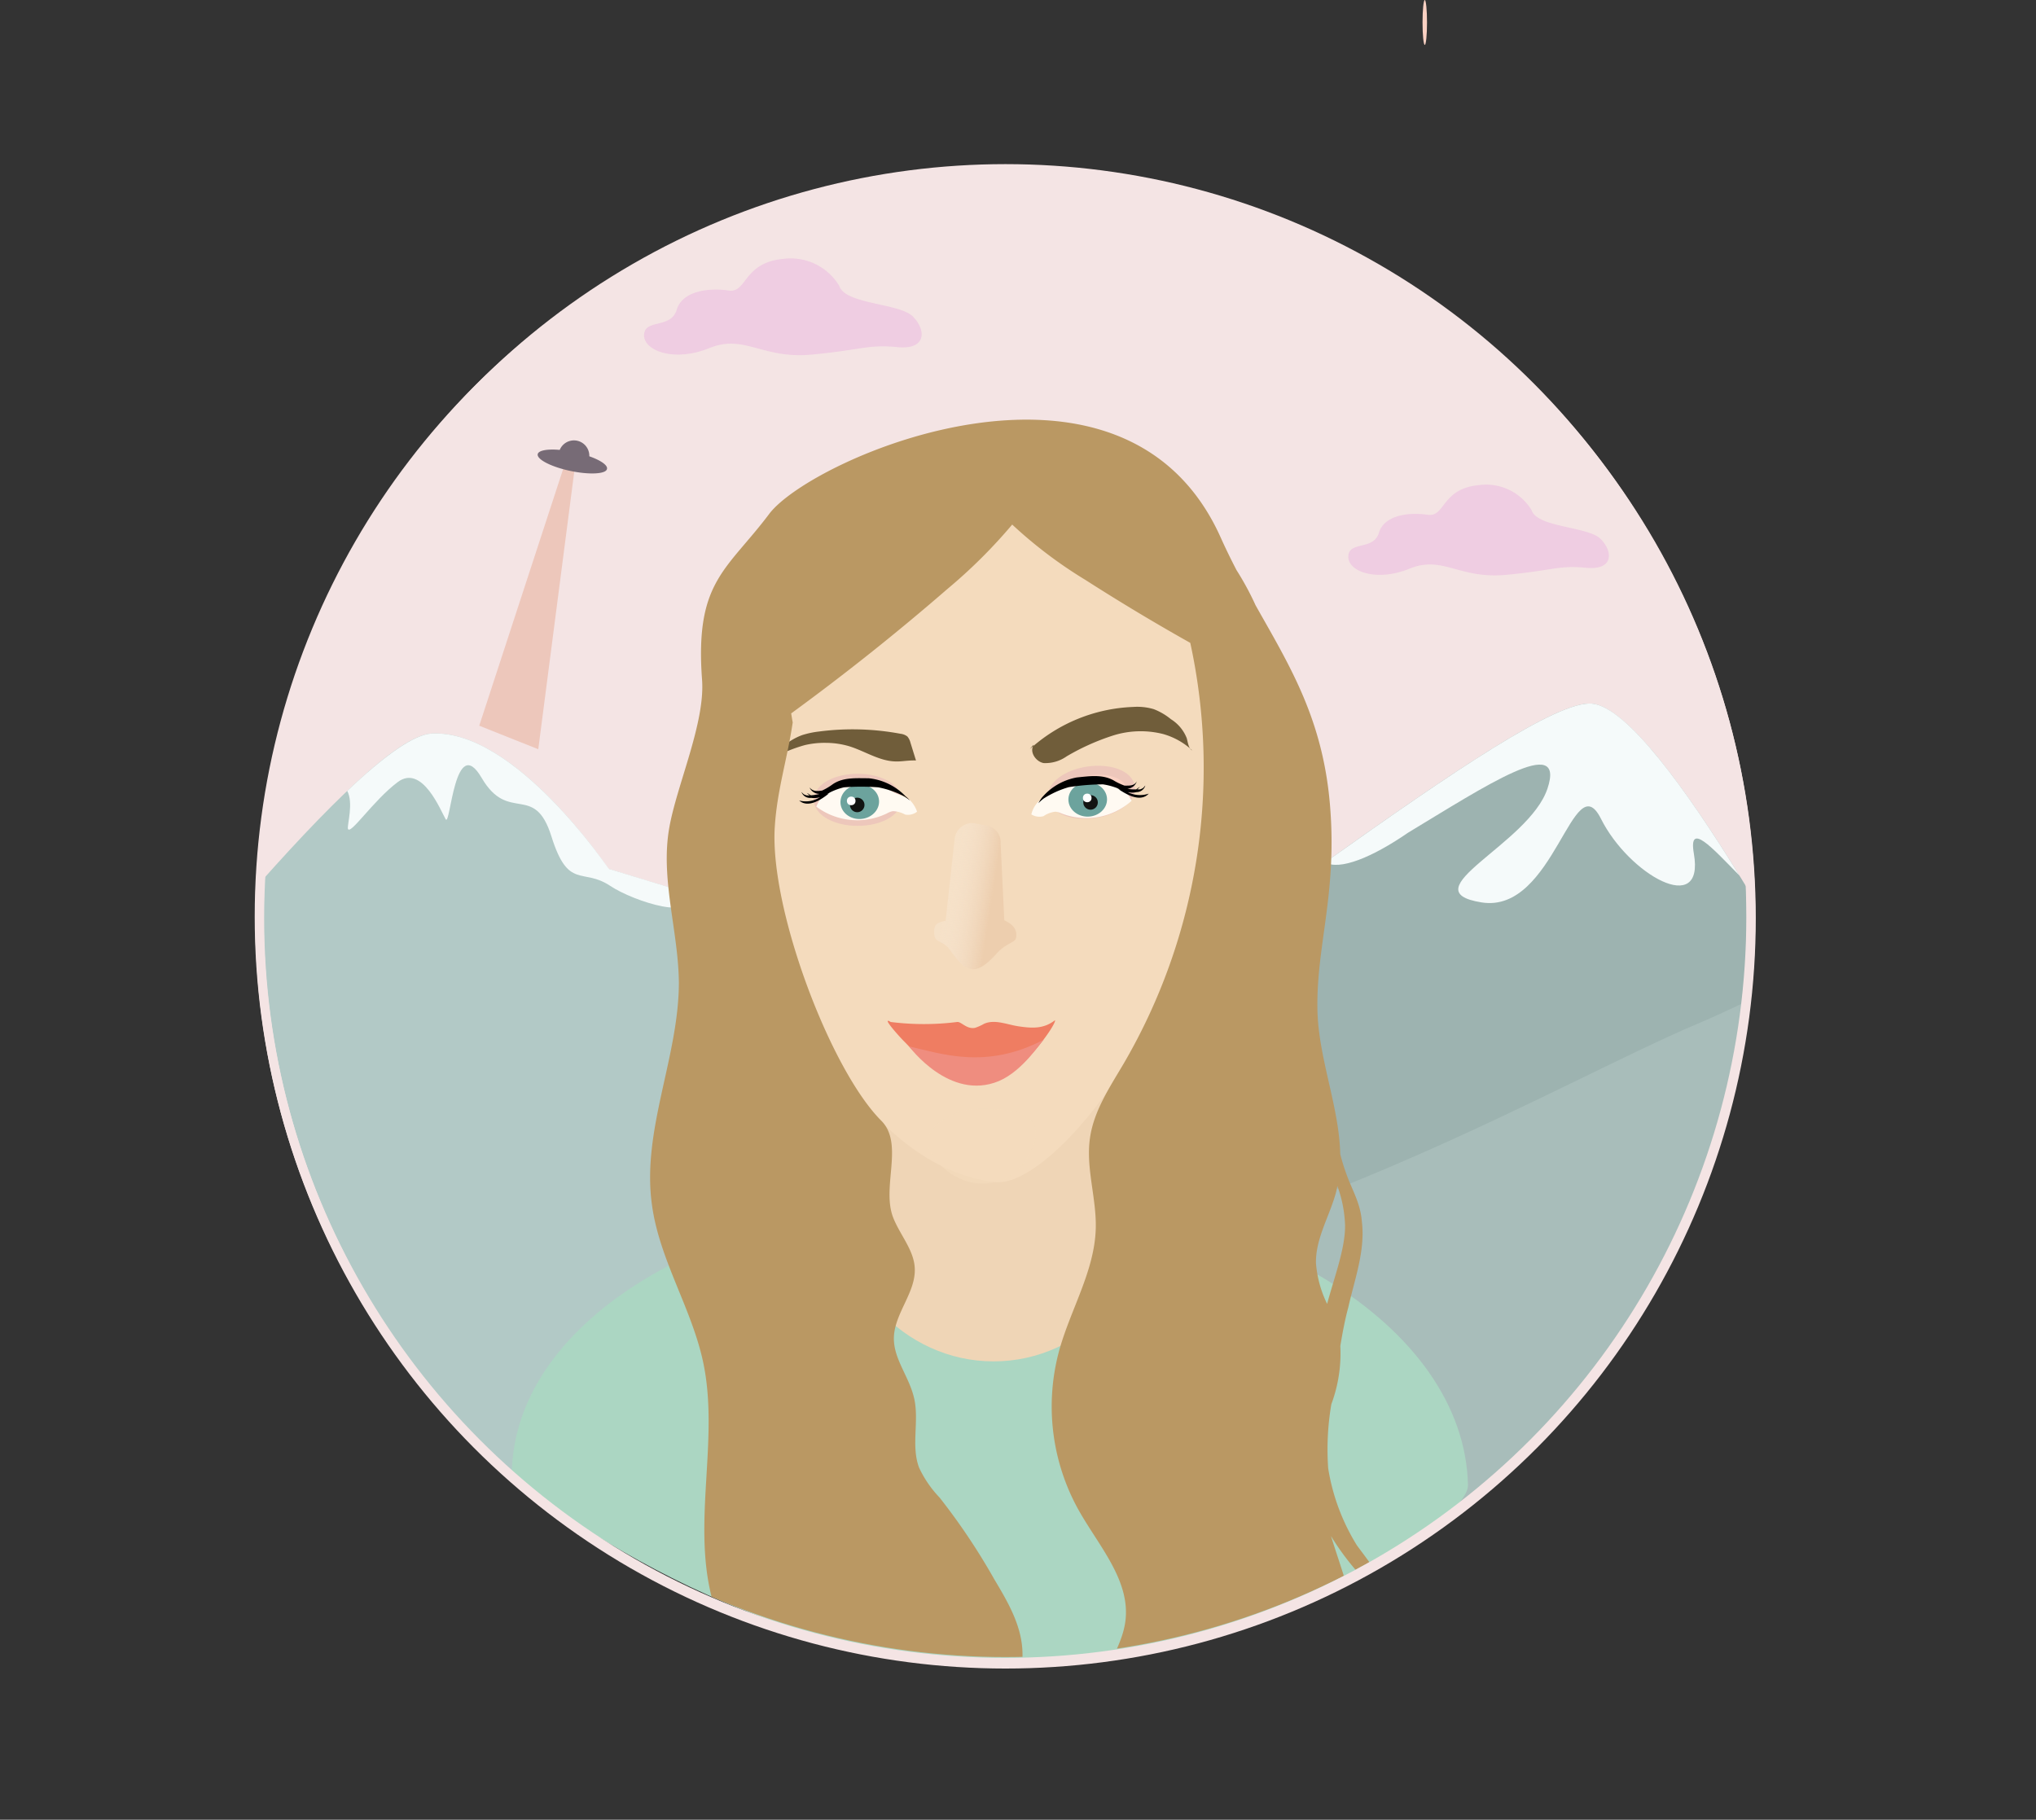 <svg xmlns="http://www.w3.org/2000/svg" xmlns:xlink="http://www.w3.org/1999/xlink" viewBox="0 0 226.61 202.56"><rect x="0" y="0" width="226.61" height="202.56" fill="#333333" stroke="none"/><defs><style>.cls-1,.cls-9{fill:none;}.cls-2{fill:#f4e4e4;}.cls-22,.cls-3{fill:#fad1c3;}.cls-4{clip-path:url(#clip-path);}.cls-5{fill:#9db3b0;}.cls-6{fill:#a8bdba;}.cls-7{fill:#b2c9c6;}.cls-8{fill:#f5fafa;}.cls-9{stroke:#f4e4e4;}.cls-22,.cls-9{stroke-miterlimit:10;}.cls-10{fill:#abd6c2;}.cls-11{fill:#efd5b6;}.cls-12,.cls-15{fill:#f4dbbd;}.cls-13{fill:url(#linear-gradient);}.cls-14{fill:#efcaa3;}.cls-15{opacity:0.62;}.cls-16{fill:#705d3a;}.cls-17{fill:#ef7d62;}.cls-18{fill:#ef8d7f;}.cls-19{fill:#e8d1a9;}.cls-20{clip-path:url(#clip-path-2);}.cls-21{fill:#ba9863;}.cls-22{stroke:#edc7bb;}.cls-23{fill:#fffaf2;}.cls-24{fill:#6ca39d;}.cls-25{fill:#121412;}.cls-26{fill:#fff;}.cls-27{opacity:0.4;}.cls-28{fill:#e8a9de;}.cls-29{fill:#edc7bb;}.cls-30{fill:#776b76;}</style><clipPath id="clip-path" transform="translate(7.72 15.54)"><circle class="cls-1" cx="104.56" cy="86.68" r="83.01"/></clipPath><linearGradient id="linear-gradient" x1="103.87" y1="84.71" x2="92.35" y2="82.93" gradientUnits="userSpaceOnUse"><stop offset="0.1" stop-color="#edceae"/><stop offset="0.55" stop-color="#faefe1" stop-opacity="0.3"/></linearGradient><clipPath id="clip-path-2" transform="translate(7.72 15.54)"><circle class="cls-1" cx="104.18" cy="85.9" r="83.01"/></clipPath></defs><g id="Background"><circle class="cls-2" cx="111.91" cy="101.28" r="83.01"/><ellipse class="cls-3" cx="158.58" cy="2.5" rx="0.25" ry="2.5"/><path class="cls-2" d="M71.92,55.36c-3.73,2.81-2.1,8-2.2,12a28.14,28.14,0,0,1-1.38,8,27.34,27.34,0,0,1-1.67,4c-.61,1.19-1.35,2.32-2,3.49a10.89,10.89,0,0,0-1.33,3.62,13.13,13.13,0,0,0,.22,4.33,51.36,51.36,0,0,0,2.3,8.08c.49,1.34,1,2.66,1.64,4s1.31,2.51,1.14,3.92a7.1,7.1,0,0,1-1.92,3.49c-.74.89-1.52,1.74-2.31,2.59-3.36,3.58-7.22,7.32-8,12.4,0,.08.74-.29.78-.56.71-4.58,4-8,7.05-11.24a35.43,35.43,0,0,0,4.39-5.16,4.48,4.48,0,0,0,.76-3.23,16.35,16.35,0,0,0-1.4-3.48,54.93,54.93,0,0,1-2.78-7.74c-.74-2.7-1.59-5.7-1-8.51.57-2.56,2.35-4.68,3.48-7a28.45,28.45,0,0,0,2.37-7.35,34.3,34.3,0,0,0,.24-8.35c-.14-2.13-.39-5.35,1.56-6.82.29-.22.6-.78,0-.36Z" transform="translate(7.72 15.54)"/><g class="cls-4"><path class="cls-5" d="M-7.72,89.83v39c8.09-4.24,21.59-12.72,28.42-24.92C1.68,88.89-2.68,85.75-7.72,89.83Z" transform="translate(7.72 15.54)"/><path class="cls-5" d="M95,110.7c25-13.9,66.52-48.61,74.45-47.92S197,101.57,197,101.57c-26.55,18.62-74.28,33.7-75.19,33.41C106.4,126.41,95,110.7,95,110.7Z" transform="translate(7.72 15.54)"/><path class="cls-6" d="M181.19,98.43c-15.27,6.47-43,23.18-79.6,30.16l3,3.79s27.31,23.4,97.9,39.17c9.66-4.59,16.37-12.76,16.37-23.38V84.61C211.48,75.27,205.33,88.19,181.19,98.43Z" transform="translate(7.72 15.54)"/><path class="cls-7" d="M140,143.84c-4.82-16-34.13-24.74-47.93-49.22C90.35,90.14,76.9,86.35,60,81.18c0,0-10.35-15.52-19.66-15.07C32.9,66.46,8.5,97.84-7.72,117.39v30.78c0,.23,0,.46,0,.69C31.71,151.09,138.88,156,140,143.84Z" transform="translate(7.72 15.54)"/><path class="cls-8" d="M149,77.15C157.54,72,166.59,66,164.52,72.23s-15.47,11.38-7.34,12.68,10.18-15.52,13.29-9.31,11.58,11,10.34,3.88c-.63-3.64,2-.69,5.08,2.45-5.82-9.44-12.53-18.81-16.42-19.15s-15.69,7.72-29.69,17.67C141.36,81.38,145,79.91,149,77.15Z" transform="translate(7.72 15.54)"/><path class="cls-8" d="M40.35,66.11c-2,.09-5.35,2.52-9.42,6.39.71,1.33,0,3.7.07,4.19.2.86,2.79-3.1,5.54-5.17s4.83,3.28,5.35,4.14,1-9.74,4-4.61,5.87.47,7.76,6.5,3.45,3.45,6.55,5.52c2.65,1.77,10.08,4.09,8.11.63-2.62-.81-5.39-1.65-8.26-2.52C60,81.18,49.66,65.66,40.35,66.11Z" transform="translate(7.72 15.54)"/></g><circle class="cls-9" cx="111.91" cy="102.22" r="83.01"/></g><g id="Lashes"><path class="cls-10" d="M155.67,149.78c.09,4.1-23,19.72-52.43,19.72s-54-20.7-54-20.7c0-17.86,23.67-31.35,53.12-31.35S155.26,131.93,155.67,149.78Z" transform="translate(7.72 15.54)"/><ellipse class="cls-11" cx="110.59" cy="132.06" rx="18.07" ry="19.48"/><path class="cls-12" d="M126.77,72.94c0,22.48-17.13,43.86-23.72,43.1-13.92-1.59-25.6-20.62-25.6-43.1s8.46-40,25.56-40S126.77,50.45,126.77,72.94Z" transform="translate(7.72 15.54)"/><path class="cls-13" d="M104.06,86.9l-.41-8.57a1.9,1.9,0,0,0-1.63-2l-1.49-.26a2,2,0,0,0-2,1.76l-1,9.12c-1,.22-1.31.42-1.27,1.36,0,1.17.91.75,1.73,1.86,1.66,2.27,2.65,3.3,5.21.44,1.07-1.19,2.06-1.21,2.16-1.74C105.58,87.82,104.84,87.27,104.06,86.9Z" transform="translate(7.72 15.54)"/><path class="cls-14" d="M126.78,85c0-1.23,1.53-1.27,2.57-1.6,1.26-.41,2-.77,3.1-.19s2.4.77,2.32,2.22c-.05,1-1.27.38-2.11,1.42-2,2.5-2.8,1.61-4.1-.35C127.92,85.51,126.82,86,126.78,85Z" transform="translate(7.72 15.54)"/><path class="cls-15" d="M106.8,113a5.63,5.63,0,0,1-5.35,3.19c-3,0-5.93-2.88-5.93-4.64s2.83-3.64,5.79-3.64S109.55,107.89,106.8,113Z" transform="translate(7.72 15.54)"/><path class="cls-16" d="M106.9,67.85a18.14,18.14,0,0,1,11.53-4.7,6.45,6.45,0,0,1,2.27.25,7,7,0,0,1,1.91,1.12,4.36,4.36,0,0,1,1.76,2.12c.13.5.21,1.17.61,1.35a7.92,7.92,0,0,0-3.23-1.82,10.2,10.2,0,0,0-5.61.17A25.53,25.53,0,0,0,111,68.65a4.1,4.1,0,0,1-2.56.75c-.89-.16-1.62-1.28-1.1-2C107.3,67.37,107.3,67.35,106.9,67.85Z" transform="translate(7.72 15.54)"/><path class="cls-16" d="M94.23,69.11l-.62-2a1.64,1.64,0,0,0-.34-.67,1.51,1.51,0,0,0-.75-.3,28.94,28.94,0,0,0-9.1-.25,9.88,9.88,0,0,0-1.87.4,6.91,6.91,0,0,0-3.29,2.58,16.81,16.81,0,0,1,3.6-1.47,9.49,9.49,0,0,1,2.38-.25,9.21,9.21,0,0,1,2.5.36c1.8.54,3.44,1.71,5.32,1.71C92.72,69.23,93.38,69.08,94.23,69.11Z" transform="translate(7.72 15.54)"/><path class="cls-17" d="M98.81,98.22c.46-.06,1.06.84,2,.65a5.49,5.49,0,0,0,1-.45c1.18-.52,2.5.07,3.76.27,1.64.25,2.88.3,4.14-.67.09.53-3.24,5.27-6,6.49-5.42,2.42-9.55-2.92-10.82-4.15-.35-.34-2.66-2.87-1.47-2.14A29.6,29.6,0,0,0,98.81,98.22Z" transform="translate(7.72 15.54)"/><path class="cls-18" d="M108.47,100.18c-.25.13-2.28,3.45-5,4.61-5.49,2.3-10-3.85-10-3.85C97,101.72,102,103.58,108.47,100.18Z" transform="translate(7.72 15.54)"/><line class="cls-19" x1="115" y1="90.82" x2="115.04" y2="90.83"/><path class="cls-2" d="M49.55,54.43a20.35,20.35,0,0,1,1.89-2.56c.17-.19.34-.39.52-.58a2.5,2.5,0,0,1,.43-.43.7.7,0,0,1,.93.24c.08.13.88-.45.77-.64a1,1,0,0,0-1.29-.19,5.81,5.81,0,0,0-1.51,1.33,22.11,22.11,0,0,0-2.4,3.14c-.1.15,0,.21.11.14a1.34,1.34,0,0,0,.55-.45Z" transform="translate(7.72 15.54)"/><g class="cls-20"><path class="cls-21" d="M147.89,166.16c-.08-4-2.79-7.25-4.59-9.69a23.22,23.22,0,0,1-3.19-8.56,29.93,29.93,0,0,1,.35-7.14,16.24,16.24,0,0,0,1-6.49c.24-1.43.5-2.86.88-4.26.7-3.14,1.91-6.3,1.52-9.56-.15-2.06-1.09-3.55-1.68-5.2a23.31,23.31,0,0,1-.73-2.33c-.11-5.32-2.46-10.73-2.54-16.18-.11-7,2.14-12.63,1.44-22.16-.71-9.91-4.46-15.9-8.32-22.75a32.27,32.27,0,0,0-2.13-3.93c-.6-1.16-1.19-2.36-1.76-3.63-10.78-24-45.51-8.91-50.25-2.61s-8.28,7.5-7.47,18.45c.36,4.81-2.82,11.74-3.65,16.49-1,5.67,1,11.42,1.07,17.18,0,8.35-4.15,16.47-3,24.75.81,6.12,4.43,11.54,5.71,17.58,1.79,8.51-1.19,17.53.91,26,.93,3.71,2.84,7.32,2.47,11.13-.19,1.93-.84,4.24.59,5.55s3.77.41,5.76.36c4.11-.1,7.33,3.89,11.42,4.28,3.15.31,6.83-1.45,9.22.63.71.61,1.18,1.51,2,1.94,2,1,4.23-1.46,4.23-3.71s-1.22-4.34-1.5-6.58c-.33-2.59.61-5.19.41-7.78-.21-2.79-1.68-5.29-3.11-7.68a71.79,71.79,0,0,0-6.09-9.1,12.43,12.43,0,0,1-2.28-3.32c-.91-2.4,0-5.12-.53-7.62s-2.32-4.43-2.28-6.85c.06-2.75,2.51-5.09,2.32-7.83-.13-2-1.68-3.68-2.41-5.58-1.3-3.4,1.25-8.19-1.32-10.76-5.63-5.63-12.4-23.48-11.85-32.63.25-4.15,1.42-7.69,2-11.7-.07-.35-.12-.7-.17-1q9-6.57,17.4-13.86a58,58,0,0,0,7.2-7.16,50,50,0,0,0,8.16,6.17q5.76,3.69,11.66,7a65.38,65.38,0,0,1-7.37,46.76c-1.56,2.65-3.35,5.29-3.79,8.33-.49,3.35.73,6.71.64,10.09-.13,4.76-2.81,9-4.08,13.63a23.69,23.69,0,0,0,2.16,17.7c2.24,4,5.79,7.84,5.22,12.37-.28,2.2-1.52,4.15-2.4,6.18s-1.38,4.51-.22,6.4c.84,1.36,2.36,2.14,3.37,3.37,1.74,2.12,2.24,5.75,4.94,6.23,2.1.37,3.8-1.58,5.67-2.6,3.33-1.82,7.4-.69,11.18-.46a2.29,2.29,0,0,0,1.22-.15c1.35-.66.56-2.66.15-4.11-.87-3.08,1-6.19,1.63-9.32,1-5.05-1.11-10-2.66-15a28.57,28.57,0,0,0,3.87,5,17.49,17.49,0,0,1,2.26,4,23.87,23.87,0,0,1,.82,5.9c0,1.31-.41,2.67-.35,3.92.1-1.13.53-2.19.73-3.3A26.52,26.52,0,0,0,147.89,166.16Zm-9.14-41.08c-.06-2.77,1.53-5.26,2.24-7.93.06-.23.1-.45.14-.68a14,14,0,0,1,.86,4.45c0,2.56-1.16,5.58-2,8.68A12.54,12.54,0,0,1,138.75,125.08Z" transform="translate(7.72 15.54)"/></g></g><g id="Layer_13" data-name="Layer 13"><ellipse class="cls-22" cx="95.46" cy="89.03" rx="4.38" ry="2.4"/><ellipse class="cls-22" cx="113.55" cy="73.12" rx="4.38" ry="2.4" transform="matrix(0.99, -0.14, 0.14, 0.99, -1.18, 31.7)"/></g><g id="Layer_18" data-name="Layer 18"><path class="cls-23" d="M107.79,73.75a9.49,9.49,0,0,1,1.57-.92c.67-.38,1.26-.91,2-1.23a7.55,7.55,0,0,1,2.36-.46,6.55,6.55,0,0,1,1,0,4.5,4.5,0,0,1,3.51,2.46A7.57,7.57,0,0,1,110.42,75a2.32,2.32,0,0,0-.67-.19,2.93,2.93,0,0,0-1.33.5,1.66,1.66,0,0,1-1.35-.2A3.09,3.09,0,0,1,107.79,73.75Z" transform="translate(7.72 15.54)"/><ellipse class="cls-24" cx="113.34" cy="73.45" rx="2.15" ry="1.91" transform="translate(6.41 17.61) rotate(-1.04)"/><circle class="cls-25" cx="121.38" cy="89.32" r="0.81"/><circle class="cls-26" cx="121.01" cy="88.82" r="0.48"/><path d="M108.22,73.28A6.62,6.62,0,0,1,112.13,71c1.36-.14,2.83-.37,4.08.32a6.46,6.46,0,0,0,1.24.59c.52,0,1.06.05,1.36-.47a1.21,1.21,0,0,1-1.06.82,4.57,4.57,0,0,0,1,.07,3,3,0,0,1,.41-.29c-.09.09-.19.2-.3.29h.3a1.06,1.06,0,0,0,.36-.17c.1-.07.33-.44.18-.12a1,1,0,0,1-.91.59,2.22,2.22,0,0,1-1,0,3,3,0,0,0,2.35.17c-.94,1-2.44.12-3.36-.49l.22.06a2.53,2.53,0,0,1-.37-.18,7.41,7.41,0,0,0-1.58-.42,24.83,24.83,0,0,0-3.81.31,10.6,10.6,0,0,0-2.79,1.26,4.41,4.41,0,0,0-.59.53A4,4,0,0,1,108.22,73.28Z" transform="translate(7.72 15.54)"/><circle class="cls-9" cx="111.86" cy="102.03" r="83.01"/><path class="cls-23" d="M93.54,73.51a9.91,9.91,0,0,0-1.65-.77,21.16,21.16,0,0,0-2.07-1,7.15,7.15,0,0,0-2.4-.26,6.5,6.5,0,0,0-1,0,4.54,4.54,0,0,0-3.28,2.77A7.59,7.59,0,0,0,91,75a2.24,2.24,0,0,1,.65-.25,3,3,0,0,1,1.37.38,1.64,1.64,0,0,0,1.33-.32A3.3,3.3,0,0,0,93.54,73.51Z" transform="translate(7.72 15.54)"/><ellipse class="cls-24" cx="87.98" cy="73.7" rx="2.15" ry="1.91" transform="translate(2.81 21.84) rotate(-3.98)"/><circle class="cls-25" cx="95.41" cy="89.6" r="0.81"/><circle class="cls-26" cx="94.74" cy="89.15" r="0.48"/><path d="M93.06,73.09a6.56,6.56,0,0,0-4.1-2c-1.36,0-2.84-.13-4,.67a6.75,6.75,0,0,1-1.18.7c-.52.07-1,.14-1.4-.35a1.21,1.21,0,0,0,1.13.72,4.56,4.56,0,0,1-1,.16,2.26,2.26,0,0,0-.42-.26,2.17,2.17,0,0,0,.32.27c-.1,0-.2,0-.31,0a.9.9,0,0,1-.37-.14c-.1-.06-.37-.4-.18-.1a1,1,0,0,0,1,.51,2.32,2.32,0,0,0,1-.07,2.94,2.94,0,0,1-2.32.37c1,.87,2.44-.09,3.3-.78l-.21.08.35-.21a7.08,7.08,0,0,1,1.54-.56,25.22,25.22,0,0,1,3.82,0,10.55,10.55,0,0,1,2.88,1,4.25,4.25,0,0,1,.64.47A2.83,2.83,0,0,0,93.06,73.09Z" transform="translate(7.72 15.54)"/></g><g id="clouds"><g class="cls-27"><path class="cls-28" d="M85.69,16.28a6.31,6.31,0,0,0-6.25-3c-4.48.43-4,3.84-6.08,3.52s-5.12,0-5.76,2.14-3.53,1-3.63,2.77,3.31,3.1,7.25,1.5,5.87,1.24,11.42.72,6.24-1.15,9.52-.83,3.21-1.93,1.71-3.42S86.33,18.35,85.69,16.28Z" transform="translate(7.72 15.54)"/></g><g class="cls-27"><path class="cls-28" d="M162.75,41.25a5.93,5.93,0,0,0-5.87-2.79c-4.21.4-3.71,3.6-5.71,3.3s-4.81,0-5.41,2-3.31.9-3.41,2.6,3.11,2.91,6.81,1.4,5.51,1.17,10.72.69,5.86-1.09,8.94-.79,3-1.81,1.61-3.21S163.35,43.19,162.75,41.25Z" transform="translate(7.72 15.54)"/></g></g><g id="lightbeam"><polygon class="cls-29" points="59.91 83.4 53.34 80.78 62.73 52.05 63.93 52.4 59.91 83.4"/></g><g id="spaceship"><path class="cls-30" d="M57.87,35.25a1.71,1.71,0,0,0-3.29-.71c-1.36-.12-2.36.05-2.45.47-.13.58,1.5,1.42,3.63,1.87s4,.35,4.08-.23C59.93,36.24,59.12,35.69,57.87,35.25Z" transform="translate(7.72 15.54)"/></g></svg>